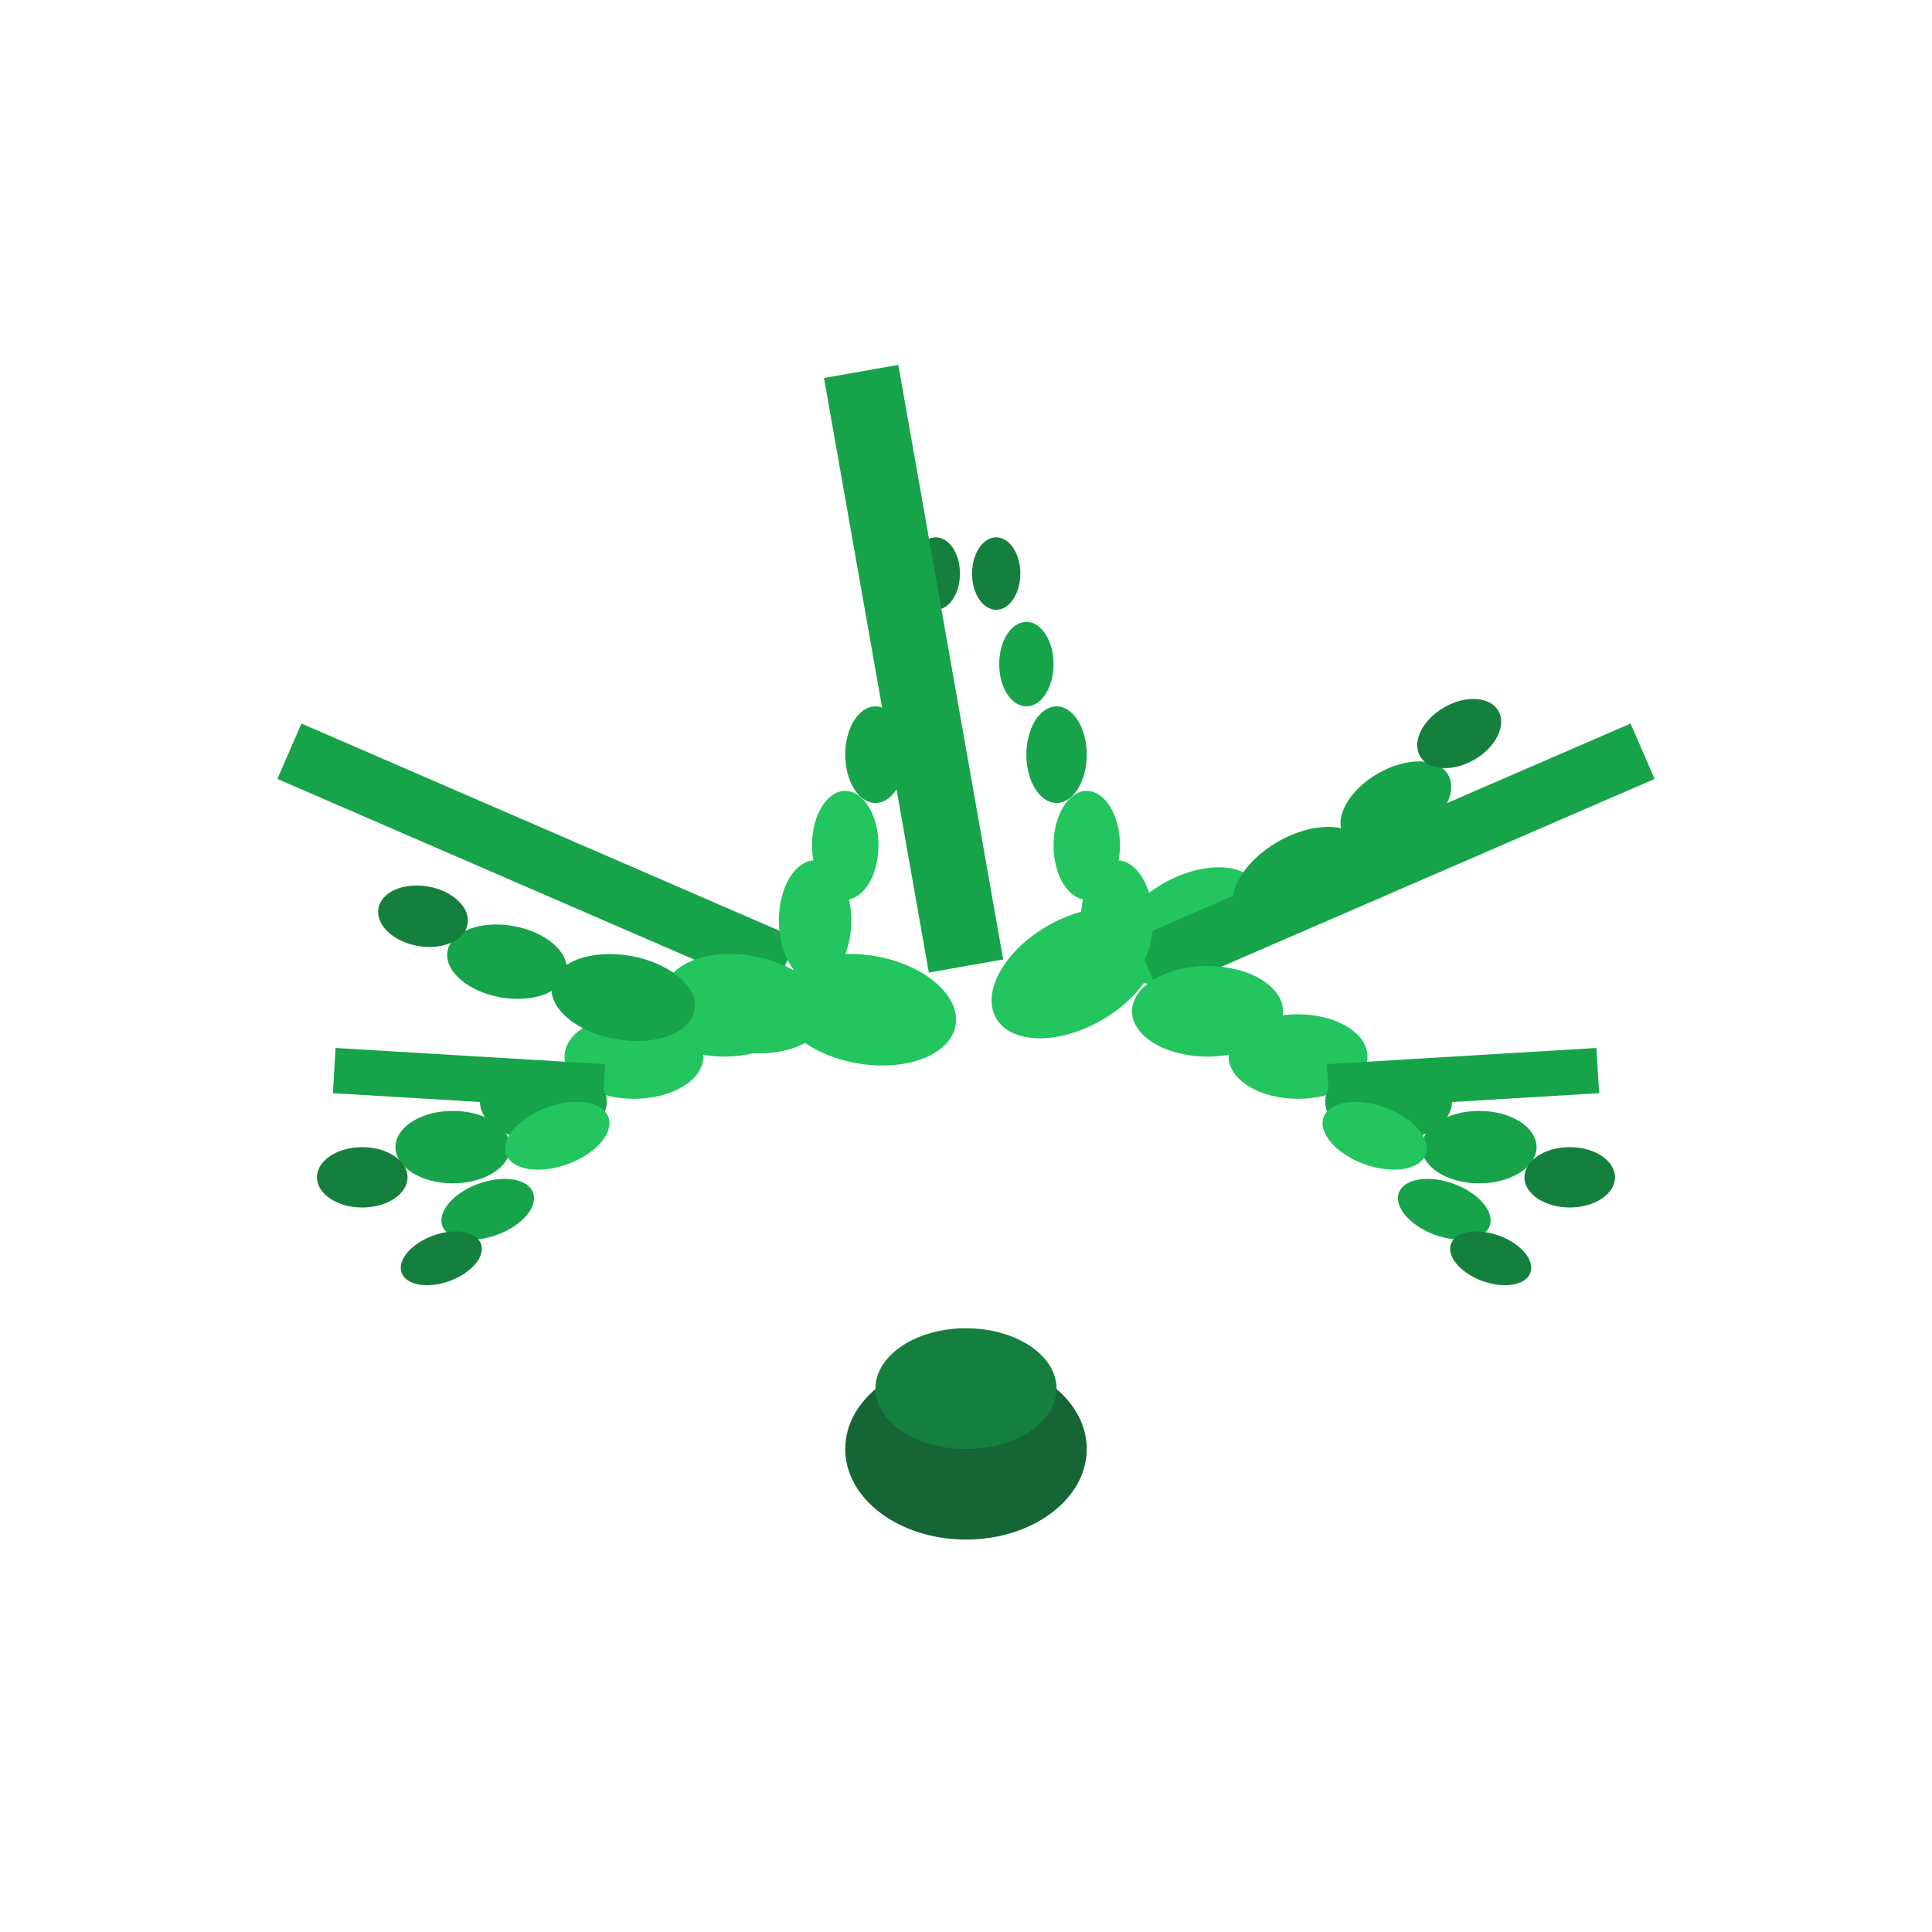 <svg viewBox="0 0 64 64" fill="none" xmlns="http://www.w3.org/2000/svg">
  <!-- Detailed fern for canvas -->
  <g transform="translate(32, 32)">
    <!-- Base/rhizome -->
    <ellipse cx="0" cy="16" rx="4" ry="3" fill="#166534"/>
    <ellipse cx="0" cy="14" rx="3" ry="2" fill="#15803d"/>
    
    <!-- Multiple detailed fronds -->
    <!-- Large left frond -->
    <g transform="translate(-6, 0) rotate(-40)">
      <path d="M0,0 Q-4,-8 -8,-16" stroke="#16a34a" stroke-width="2" fill="none"/>
      <!-- Detailed leaflets -->
      <ellipse cx="-1.5" cy="-2" rx="1.5" ry="2.5" fill="#22c55e" transform="rotate(-50)"/>
      <ellipse cx="1" cy="-1.5" rx="1.2" ry="2" fill="#22c55e" transform="rotate(40)"/>
      <ellipse cx="-3" cy="-5" rx="1.4" ry="2.3" fill="#22c55e" transform="rotate(-50)"/>
      <ellipse cx="2" cy="-4" rx="1.1" ry="1.8" fill="#22c55e" transform="rotate(40)"/>
      <ellipse cx="-4.5" cy="-8" rx="1.3" ry="2.1" fill="#16a34a" transform="rotate(-50)"/>
      <ellipse cx="3" cy="-7" rx="1" ry="1.6" fill="#16a34a" transform="rotate(40)"/>
      <ellipse cx="-6" cy="-11" rx="1.2" ry="1.9" fill="#16a34a" transform="rotate(-50)"/>
      <ellipse cx="4" cy="-10" rx="0.9" ry="1.4" fill="#16a34a" transform="rotate(40)"/>
      <ellipse cx="-7" cy="-14" rx="1" ry="1.5" fill="#15803d" transform="rotate(-50)"/>
      <ellipse cx="5" cy="-13" rx="0.8" ry="1.2" fill="#15803d" transform="rotate(40)"/>
    </g>
    
    <!-- Center large frond -->
    <g transform="rotate(-10)">
      <path d="M0,0 Q0,-10 0,-20" stroke="#16a34a" stroke-width="2.5" fill="none"/>
      <ellipse cx="-2" cy="-3" rx="1.8" ry="3" fill="#22c55e" transform="rotate(-70)"/>
      <ellipse cx="2" cy="-3" rx="1.8" ry="3" fill="#22c55e" transform="rotate(70)"/>
      <ellipse cx="-2.5" cy="-7" rx="1.6" ry="2.7" fill="#22c55e" transform="rotate(-70)"/>
      <ellipse cx="2.5" cy="-7" rx="1.6" ry="2.7" fill="#22c55e" transform="rotate(70)"/>
      <ellipse cx="-3" cy="-11" rx="1.4" ry="2.4" fill="#16a34a" transform="rotate(-70)"/>
      <ellipse cx="3" cy="-11" rx="1.4" ry="2.4" fill="#16a34a" transform="rotate(70)"/>
      <ellipse cx="-2.5" cy="-15" rx="1.2" ry="2" fill="#16a34a" transform="rotate(-70)"/>
      <ellipse cx="2.5" cy="-15" rx="1.2" ry="2" fill="#16a34a" transform="rotate(70)"/>
      <ellipse cx="-1.5" cy="-18" rx="1" ry="1.5" fill="#15803d" transform="rotate(-70)"/>
      <ellipse cx="1.5" cy="-18" rx="1" ry="1.5" fill="#15803d" transform="rotate(70)"/>
    </g>
    
    <!-- Large right frond -->
    <g transform="translate(6, 0) rotate(40)">
      <path d="M0,0 Q4,-8 8,-16" stroke="#16a34a" stroke-width="2" fill="none"/>
      <ellipse cx="1.5" cy="-2" rx="1.5" ry="2.5" fill="#22c55e" transform="rotate(50)"/>
      <ellipse cx="-1" cy="-1.5" rx="1.2" ry="2" fill="#22c55e" transform="rotate(-40)"/>
      <ellipse cx="3" cy="-5" rx="1.4" ry="2.3" fill="#22c55e" transform="rotate(50)"/>
      <ellipse cx="-2" cy="-4" rx="1.1" ry="1.8" fill="#22c55e" transform="rotate(-40)"/>
      <ellipse cx="4.5" cy="-8" rx="1.3" ry="2.1" fill="#16a34a" transform="rotate(50)"/>
      <ellipse cx="-3" cy="-7" rx="1" ry="1.6" fill="#16a34a" transform="rotate(-40)"/>
      <ellipse cx="6" cy="-11" rx="1.2" ry="1.9" fill="#16a34a" transform="rotate(50)"/>
      <ellipse cx="-4" cy="-10" rx="0.9" ry="1.4" fill="#16a34a" transform="rotate(-40)"/>
      <ellipse cx="7" cy="-14" rx="1" ry="1.5" fill="#15803d" transform="rotate(50)"/>
      <ellipse cx="-5" cy="-13" rx="0.8" ry="1.2" fill="#15803d" transform="rotate(-40)"/>
    </g>
    
    <!-- Smaller side fronds -->
    <g transform="translate(-12, 4) rotate(-60)">
      <path d="M0,0 Q-2,-4 -4,-8" stroke="#16a34a" stroke-width="1.5" fill="none"/>
      <ellipse cx="-1" cy="-2" rx="1" ry="1.8" fill="#22c55e" transform="rotate(-50)"/>
      <ellipse cx="-2.5" cy="-5" rx="0.9" ry="1.6" fill="#16a34a" transform="rotate(-50)"/>
      <ellipse cx="-3.5" cy="-7" rx="0.8" ry="1.4" fill="#15803d" transform="rotate(-50)"/>
    </g>
    
    <g transform="translate(12, 4) rotate(60)">
      <path d="M0,0 Q2,-4 4,-8" stroke="#16a34a" stroke-width="1.5" fill="none"/>
      <ellipse cx="1" cy="-2" rx="1" ry="1.8" fill="#22c55e" transform="rotate(50)"/>
      <ellipse cx="2.5" cy="-5" rx="0.9" ry="1.6" fill="#16a34a" transform="rotate(50)"/>
      <ellipse cx="3.5" cy="-7" rx="0.8" ry="1.4" fill="#15803d" transform="rotate(50)"/>
    </g>
  </g>
</svg>